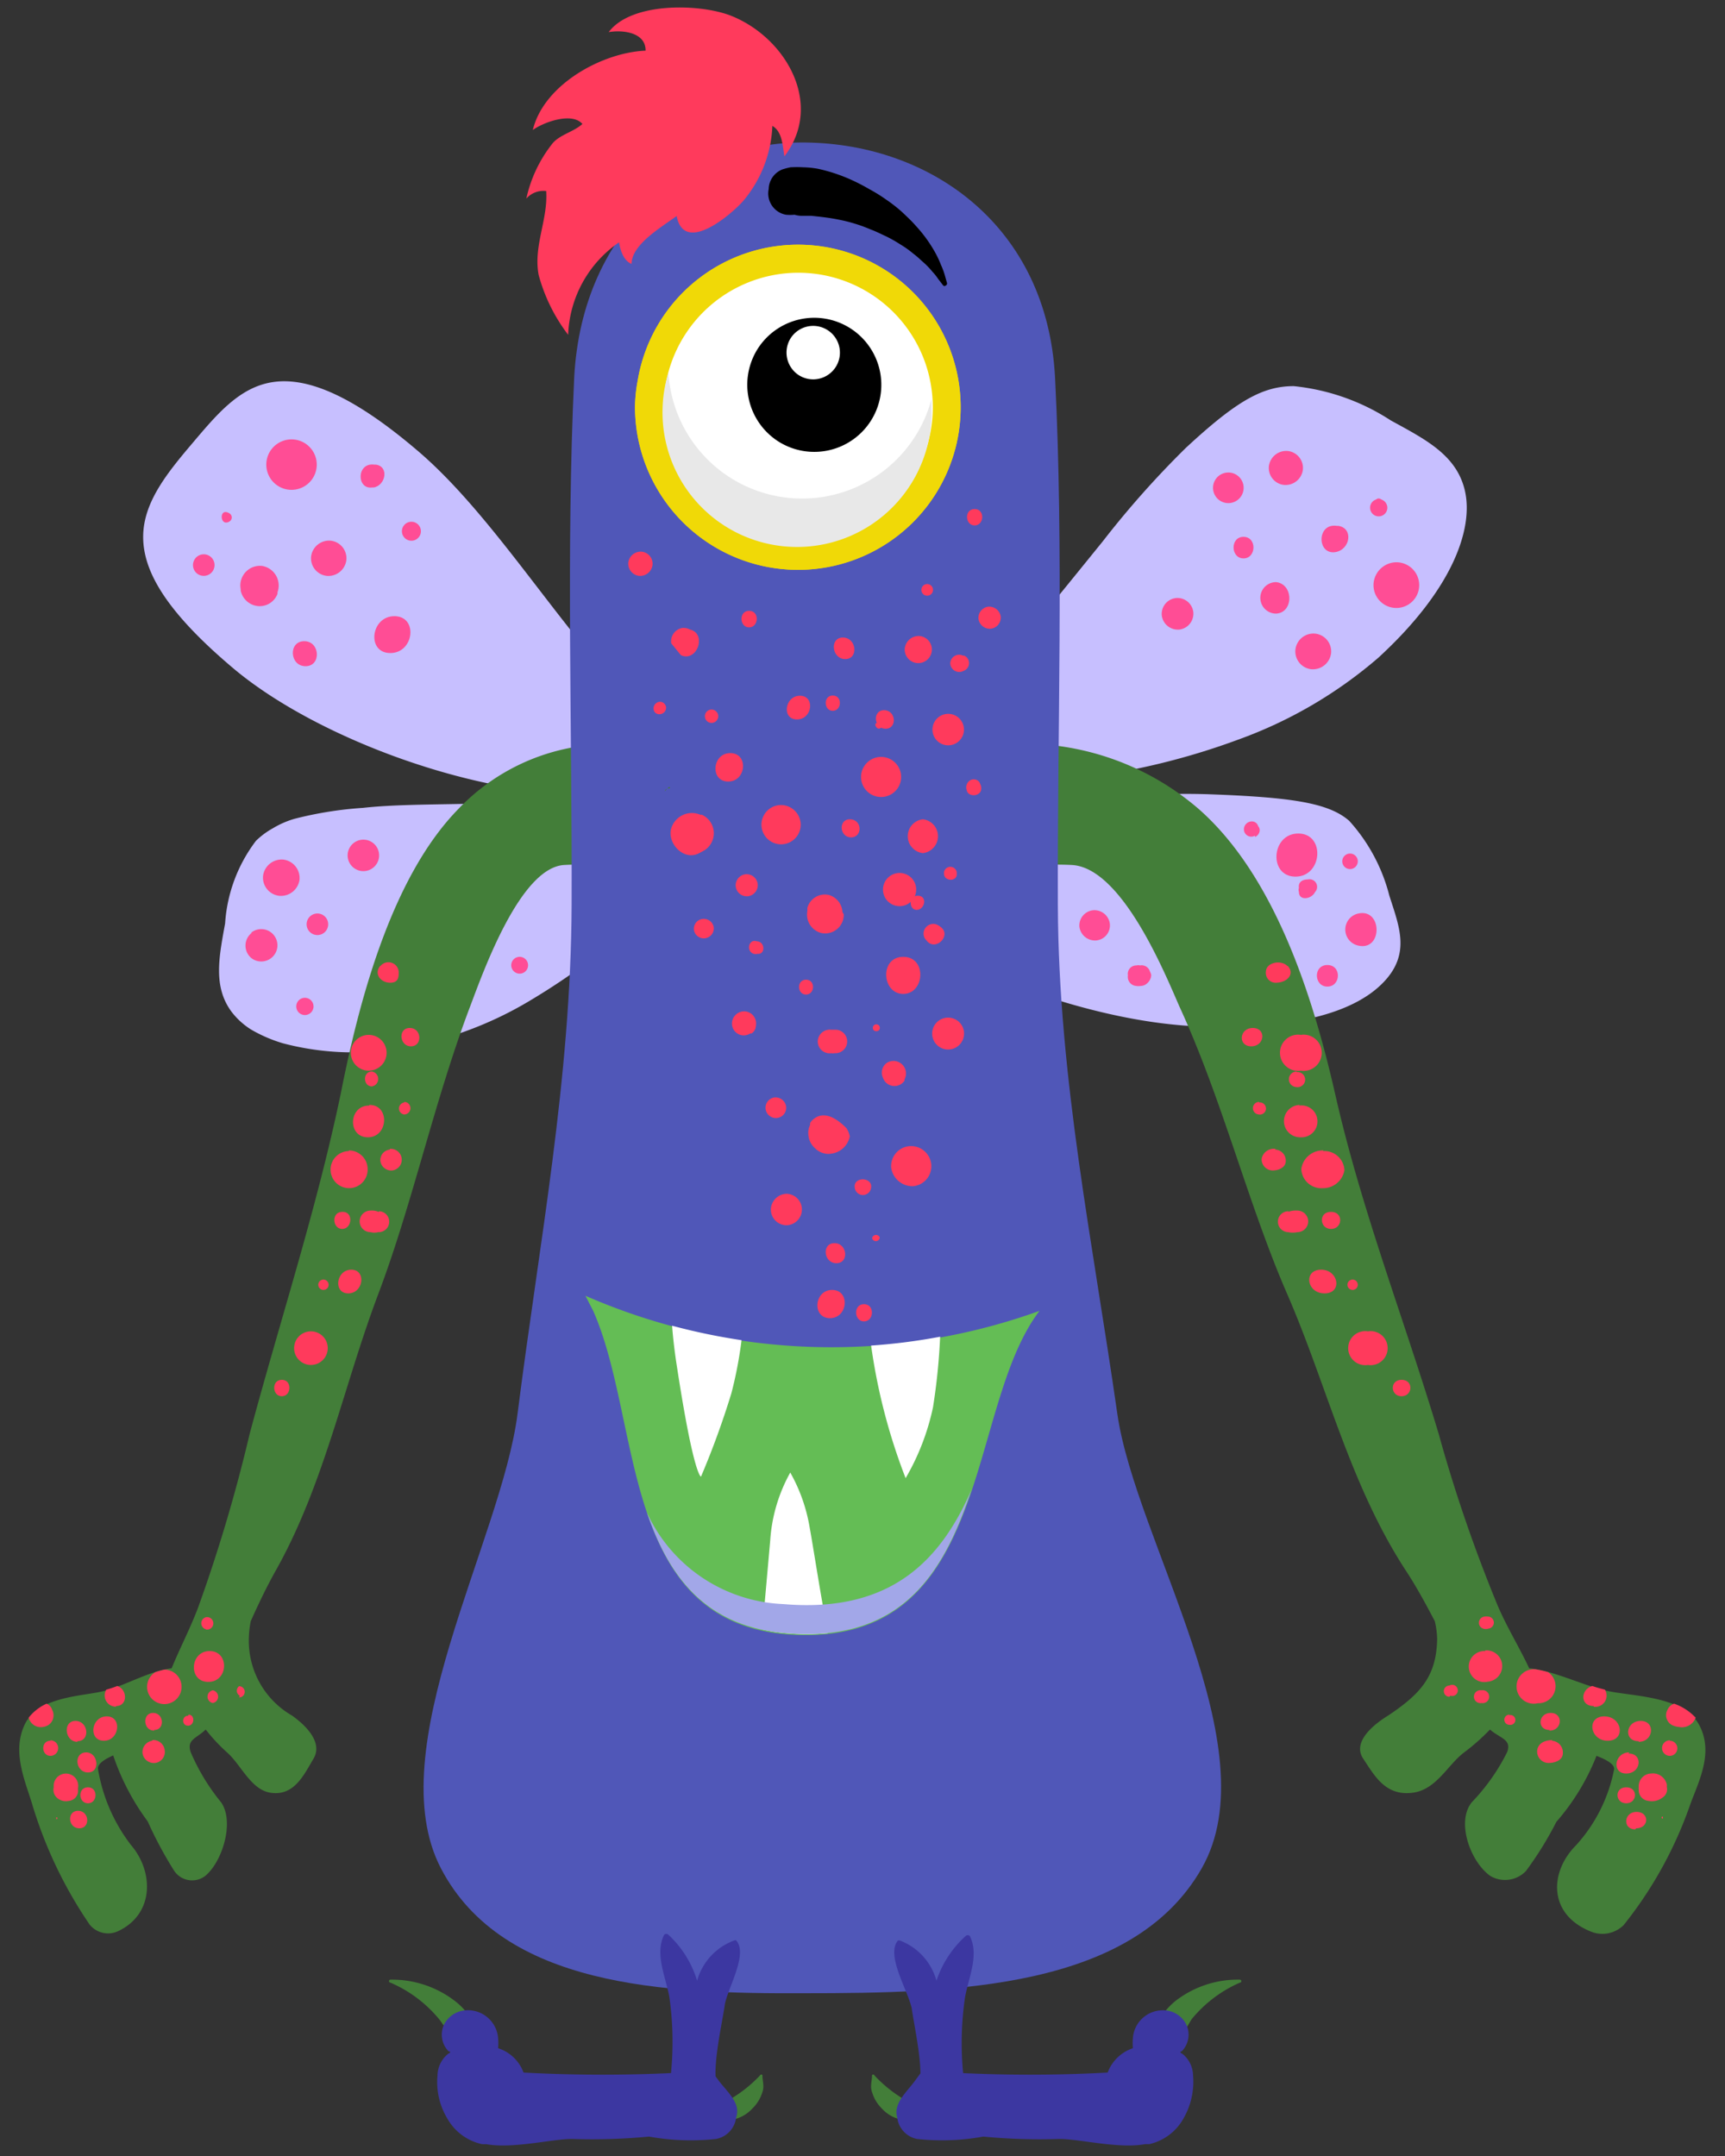 <svg xmlns="http://www.w3.org/2000/svg" width="80" height="100" viewBox="0 0 80 100">
  <rect x="0" y="0" width="80" height="100" fill="#333333" stroke="none"/>
  <defs>
    <style>
      .cls-1 {
        isolation: isolate;
      }

      .cls-2 {
        fill: #c7bfff;
      }

      .cls-3 {
        fill: #ff4d95;
      }

      .cls-4 {
        fill: #437e39;
      }

      .cls-5 {
        fill: #ff3a5c;
      }

      .cls-6 {
        fill: #5057b8;
      }

      .cls-7, .cls-8 {
        fill: #f0d907;
      }

      .cls-7 {
        mix-blend-mode: multiply;
      }

      .cls-9 {
        fill: #fff;
      }

      .cls-10 {
        fill: #e8e8e8;
      }

      .cls-11 {
        fill: #64bd55;
      }

      .cls-12 {
        fill: #a2a7e8;
      }

      .cls-13 {
        fill: #3c37a1;
      }
    </style>
  </defs>
  <g class="cls-1">
    <g id="Ñëîé_1" data-name="Ñëîé 1">
      <g>
        <g>
          <path class="cls-2" d="M19.29,20.84c3,2.52,5.7,6.72,8.43,9.92a35.71,35.71,0,0,0,3.79,3.94c.53.5,1,.82,1.33,1.09l.51.4-.63.16c-.4.08-1,.25-1.77.34a23.5,23.5,0,0,1-6.22,0c-5-.63-10.72-3-13.92-5.7s-4.18-4.56-4.17-6.11S7.7,22,8.87,20.62s2.22-2.67,3.8-2.9S16.33,18.33,19.29,20.84Z"/>
          <path class="cls-2" d="M16.84,37.47c1.36-.15,3-.15,5-.19l6-.12c2,0,3.79,0,5.09,0s2.1.12,2.1.12l-1.44,1.52c-.9.93-2.14,2.21-3.64,3.58a31.57,31.57,0,0,1-5.32,4,17.11,17.11,0,0,1-6.51,2.31,12.73,12.73,0,0,1-5-.3,6.69,6.69,0,0,1-1.48-.64,3.44,3.44,0,0,1-.9-.82c-.87-1.17-.58-2.56-.3-4.1A7.09,7.09,0,0,1,11.87,39a3.6,3.6,0,0,1,.78-.58,4.21,4.21,0,0,1,1-.44A17.36,17.36,0,0,1,16.84,37.47Z"/>
          <path class="cls-2" d="M63.93,30.5a20.61,20.61,0,0,1-6.52,3.81A32.58,32.58,0,0,1,50,36.1a36.39,36.39,0,0,1-5.93.28c-.74,0-1.34-.09-1.75-.12l-.63-.07,1.6-1.72c1-1.06,2.26-2.56,3.64-4.21s2.85-3.47,4.22-5.16A43.25,43.25,0,0,1,55,20.77c2.38-2.21,3.58-2.86,5-2.86A10.09,10.09,0,0,1,64.5,19.5c1.6.88,3.09,1.61,3.45,3.32S67.4,27.31,63.93,30.5Z"/>
          <path class="cls-2" d="M55.69,47.61C51,47.45,45.2,45.36,40.9,42.74a29.77,29.77,0,0,1-2.9-2,16.93,16.93,0,0,1-2.09-1.95q-.4-.45-.69-.81l-.43-.68-.33-.57.62.21.7.22,1,.17a20.39,20.39,0,0,0,2.49.22c1,0,2,0,3.11,0,4.44-.14,9.82-.85,13.7-.71s5.55.41,6.49,1.23a8.16,8.16,0,0,1,1.86,3.46c.45,1.42,1,2.68-.24,4S60.35,47.76,55.69,47.61Z"/>
          <g>
            <path class="cls-3" d="M13.51,20.38a1.17,1.17,0,1,0,1.18,1.16A1.17,1.17,0,0,0,13.51,20.38Z"/>
            <path class="cls-3" d="M10.62,23.8h0c-.47-.27-.43.63,0,.4a0,0,0,0,0,0,0A.22.22,0,0,0,10.62,23.8Z"/>
            <path class="cls-3" d="M9.45,25.71a.48.48,0,0,0,0,1A.48.48,0,0,0,9.45,25.71Z"/>
            <path class="cls-3" d="M12.16,26.25a.91.91,0,0,0-1,1.06.19.19,0,0,1,0,.07.91.91,0,0,0,.79.73.88.88,0,0,0,.92-.57l0-.07A.92.92,0,0,0,12.16,26.25Z"/>
            <path class="cls-3" d="M14.11,29.74c-.75,0-.68,1.16.06,1.16S14.85,29.74,14.11,29.74Z"/>
            <path class="cls-3" d="M15.35,25.08a.84.84,0,0,0-.92.72.82.82,0,0,0,.72.91.84.84,0,0,0,.91-.71A.82.82,0,0,0,15.35,25.08Z"/>
            <path class="cls-3" d="M19.08,24.2a.44.44,0,0,0,0,.88A.44.44,0,0,0,19.08,24.2Z"/>
            <path class="cls-3" d="M17.43,21.55h-.07c-.83-.11-.83,1.16-.1,1.06h.07C17.88,22.52,18.06,21.64,17.43,21.55Z"/>
            <path class="cls-3" d="M18.29,28.58c-1.1,0-1.3,1.71-.19,1.71S19.4,28.58,18.29,28.58Z"/>
          </g>
          <g>
            <path class="cls-3" d="M13.14,39.87a.87.87,0,0,0-.94.75.85.85,0,0,0,.75.93.87.87,0,0,0,.94-.74A.86.86,0,0,0,13.14,39.87Z"/>
            <path class="cls-3" d="M11.66,43.28h0a.75.75,0,0,0,0,1.16l0,0a.75.75,0,1,0,0-1.19Z"/>
            <path class="cls-3" d="M14.72,42.37a.48.48,0,0,0,0,1A.48.48,0,0,0,14.72,42.37Z"/>
            <path class="cls-3" d="M17.13,39h0a.73.73,0,1,0,0,1.35h0A.73.73,0,0,0,17.13,39Z"/>
            <path class="cls-3" d="M14.14,46.28a.4.4,0,0,0,0,.8A.4.4,0,0,0,14.14,46.28Z"/>
            <path class="cls-3" d="M24.1,44.38a.39.39,0,0,0,0,.78A.39.39,0,0,0,24.1,44.38Z"/>
          </g>
          <g>
            <path class="cls-3" d="M59.74,20.92a.81.81,0,0,0-.89.68.79.79,0,0,0,.68.89.81.81,0,0,0,.89-.68A.79.79,0,0,0,59.74,20.92Z"/>
            <path class="cls-3" d="M64.08,23.19a.18.18,0,0,0-.07-.05c-.08-.05-.23,0-.2.12s0,.08,0,.12a.1.1,0,0,0,.18,0c0-.05,0-.05,0-.08A.07.07,0,0,0,64.08,23.19Z"/>
            <path class="cls-3" d="M63.94,23.15a.4.4,0,0,0,0,.8A.4.4,0,0,0,63.94,23.15Z"/>
            <path class="cls-3" d="M62.06,24.39H62c-.94-.14-.93,1.34-.08,1.22h0C62.63,25.5,62.78,24.49,62.06,24.39Z"/>
            <path class="cls-3" d="M57.67,24.9c-.63,0-.6,1,0,1S58.3,24.9,57.67,24.9Z"/>
            <path class="cls-3" d="M59.18,27h0a.73.73,0,1,0,0,1.46h0C60,28.42,60,27.09,59.18,27Z"/>
            <path class="cls-3" d="M64.8,26.08a1.07,1.07,0,0,0-1.1,1,1.06,1.06,0,1,0,1.1-1Z"/>
            <path class="cls-3" d="M56.89,21.92a.71.71,0,0,0-.63.78.71.71,0,1,0,.63-.78Z"/>
            <path class="cls-3" d="M54.53,27.74a.74.74,0,0,0-.65.81.75.75,0,0,0,.82.65.74.74,0,0,0,.64-.82A.74.74,0,0,0,54.53,27.74Z"/>
            <path class="cls-3" d="M61,29.39a.84.84,0,0,0-.92.72.83.83,0,0,0,.73.93.85.85,0,0,0,.92-.73A.83.83,0,0,0,61,29.39Z"/>
          </g>
          <g>
            <path class="cls-3" d="M60.21,38.66c-1.26,0-1.39,2-.13,2S61.47,38.66,60.21,38.66Z"/>
            <path class="cls-3" d="M63,42.37H63a.76.76,0,0,0,0,1.49h0C64.13,44.11,64.11,42.13,63,42.37Z"/>
            <path class="cls-3" d="M61.08,41.18v0a.35.35,0,0,0-.42-.39c-.23,0-.46.1-.42.39v0a.3.3,0,0,0,0,.19h0c0,.43.59.34.75,0A.33.33,0,0,0,61.08,41.18Z"/>
            <path class="cls-3" d="M62.61,39.59a.36.36,0,0,0,0,.72A.36.36,0,0,0,62.61,39.59Z"/>
            <path class="cls-3" d="M61.56,44.76c-.67,0-.63,1,0,1S62.23,44.76,61.56,44.76Z"/>
            <path class="cls-3" d="M53.33,45.06a.4.4,0,0,0-.46-.28h0a.29.29,0,0,0-.16,0,.39.39,0,0,0-.4.46.42.42,0,0,0,.38.49.66.66,0,0,0,.21,0h0c.27,0,.49-.27.49-.51A.59.59,0,0,0,53.33,45.06Z"/>
            <path class="cls-3" d="M50.69,42.22a.71.71,0,0,0-.63.77.73.73,0,0,0,.78.63.7.7,0,0,0,.63-.78A.72.72,0,0,0,50.69,42.22Z"/>
            <path class="cls-3" d="M58.35,38.32h0l0,0h0a.3.3,0,0,0-.27-.22h0a.37.37,0,0,0-.39.34.34.34,0,0,0,.51.32c0,.06,0,.08.1,0a.35.35,0,0,0,.12-.26A.3.3,0,0,0,58.35,38.32Z"/>
          </g>
        </g>
        <g>
          <g>
            <path class="cls-4" d="M32.86,39.78a20.78,20.78,0,0,0-2.8-.89.69.69,0,0,0,0-.25.61.61,0,0,0,.38-.37,1.36,1.36,0,0,1,.65.15c.16.1.39-.08.28-.25a1.42,1.42,0,0,0-1-.65.85.85,0,0,0-.2-.22c-.18-.11-.36-.2-.53-.29.4-.08.78-.16,1.12-.25s.22-.47,0-.44c-1,.09-2,.12-3,.19h0a.73.73,0,0,0-.41-.62,15.42,15.42,0,0,0,4.08-.59.14.14,0,0,0,0-.26,9.69,9.69,0,0,0-10.18,2.49c-3.11,3.18-4.61,8.95-5.45,13.21C14.67,56.14,13,61.2,11.58,66.5a73.48,73.48,0,0,1-2.37,8c-.37,1-.86,1.92-1.25,2.88-1.13.14-2.28.89-3.35,1.1S1.72,78.76,1.14,80s0,2.54.34,3.64a20.11,20.11,0,0,0,2.68,5.63,1.1,1.1,0,0,0,1.32.3c1.69-.8,1.65-2.77.59-4a7.88,7.88,0,0,1-1.52-3.49c-.06-.24.25-.46.7-.66v0a11,11,0,0,0,1.6,3.06,18.32,18.32,0,0,0,1.22,2.28A1,1,0,0,0,9.53,87c.8-.68,1.35-2.52.72-3.41a9.6,9.6,0,0,1-1.41-2.33c-.17-.54.2-.61.6-.95l.1-.09a8.16,8.16,0,0,0,1,1.07c.64.57,1.1,1.72,2,1.86,1.09.17,1.54-.8,2-1.58s-.42-1.59-1-2a4,4,0,0,1-2-3.55,4.58,4.58,0,0,1,.09-.83c.35-.78.72-1.56,1.14-2.31,2.26-4,3.17-8.62,4.77-12.85s2.61-9,4.26-13.34c.58-1.53,2.31-6.46,4.37-6.57,1.2-.07,2.43.1,3.64.1A20.19,20.19,0,0,1,32.81,40,.11.11,0,0,0,32.86,39.78Z"/>
            <path class="cls-5" d="M14.42,63.31a.78.78,0,0,1,0-1.56A.78.78,0,0,1,14.42,63.31Zm1.87-4.42c-.7,0-.85,1.1-.14,1.1S17,58.89,16.29,58.89ZM15,59.35a.24.24,0,0,0,0,.48A.24.24,0,0,0,15,59.35Zm.87-3.14c-.51,0-.46.79,0,.79S16.4,56.21,15.9,56.21Zm1.69,0a.8.8,0,0,0-.38-.06.49.49,0,0,0,0,1,.73.73,0,0,0,.36,0A.48.48,0,0,0,17.59,56.18Zm-.45-4.93c-.95,0-1,1.47-.05,1.47S18.09,51.25,17.14,51.25Zm-.95,2.11a.86.86,0,1,0,.89.83A.87.87,0,0,0,16.19,53.36Zm1.92-.07a.49.49,0,0,0-.44.53.51.51,0,0,0,.54.44.49.49,0,0,0-.1-1Zm.65-2.18a.28.28,0,0,0,0,.55A.28.28,0,0,0,18.76,51.11ZM17.25,49.7c-.44,0-.42.69,0,.69A.35.35,0,0,0,17.25,49.7ZM17.1,48a.83.83,0,0,0,0,1.66A.83.83,0,0,0,17.1,48Zm.54-3.21c-.31.37,0,.77.42.79s.44-.26.43-.53A.48.48,0,0,0,17.64,44.81ZM19,47.68c-.55,0-.48.85.06.85S19.57,47.68,19,47.68ZM13.07,64c-.49,0-.45.76,0,.76S13.56,64,13.07,64ZM3.19,83.53a.47.47,0,0,0,.43-.5,1,1,0,0,1,0-.1.57.57,0,1,0-1.13-.14v.12a.49.49,0,0,0,.17.49A.62.62,0,0,0,3.19,83.53Zm1.63-2.79c.72,0,.86-1.13.13-1.13S4.08,80.74,4.82,80.74Zm-2.48,0c-.46,0-.43.7,0,.7A.35.35,0,0,0,2.34,80.72Zm4.72,0a.53.53,0,0,0-.45.58.53.53,0,0,0,.58.45.51.51,0,0,0,.45-.58A.53.53,0,0,0,7.06,80.71ZM2.26,80h0a.53.53,0,0,0,.22-.39.52.52,0,0,0-.06-.3h0a.45.45,0,0,0-.26-.29,2.21,2.21,0,0,0-.83.65.58.58,0,0,0,.67.43l0,0A.66.66,0,0,0,2.26,80Zm4.89.24c.51,0,.46-.79-.05-.79S6.63,80.27,7.15,80.27Zm-3.56.52c.61,0,.51-.94-.09-.94S3,80.79,3.59,80.79Zm1.79-1.63c.56,0,.53-.78.06-.93a5.08,5.08,0,0,1-.51.17A.52.52,0,0,0,5.38,79.16ZM2.61,84.3a0,0,0,0,0,0,.08h0c.07,0,.07-.1,0-.09Zm7.11-7.72c-.92,0-1,1.43-.06,1.43S10.65,76.58,9.72,76.58Zm-1,3c-.29,0-.31.46,0,.46S9.05,79.53,8.75,79.53Zm.83-4a.29.29,0,1,0,0-.57h0a.29.29,0,0,0,0,.56Zm1.54,3.15a.26.26,0,0,0,0-.52A.26.26,0,0,0,11.12,78.65ZM3.68,84.8c.52,0,.47-.81-.06-.81S3.15,84.8,3.68,84.8ZM4,81.28c-.6,0-.51.93.08.93S4.55,81.28,4,81.28ZM9.87,78.4a.3.3,0,0,0,0,.59A.3.3,0,0,0,9.87,78.4ZM4.08,82.9c-.49,0-.45.74,0,.74S4.56,82.9,4.08,82.9Zm3.55-5.46a3.45,3.45,0,0,0-.43.12.8.8,0,1,0,.43-.12Z"/>
          </g>
          <g>
            <path class="cls-4" d="M42.08,39.78a26.45,26.45,0,0,1,3.23-.89.69.69,0,0,1,0-.25.66.66,0,0,1-.44-.37,1.75,1.75,0,0,0-.75.15c-.18.1-.45-.08-.33-.25A1.71,1.71,0,0,1,45,37.52a.69.69,0,0,1,.23-.22c.21-.11.41-.2.61-.29-.46-.08-.9-.16-1.3-.25s-.25-.47,0-.44c1.13.09,2.32.12,3.5.19h0a.74.74,0,0,1,.48-.62,20.64,20.64,0,0,1-4.74-.59.13.13,0,0,1,0-.26A12.47,12.47,0,0,1,55.6,37.53c3.61,3.18,5.35,8.95,6.32,13.21,1.22,5.4,3.21,10.46,4.8,15.76a69.29,69.29,0,0,0,2.75,8c.43,1,1,1.92,1.45,2.88,1.31.14,2.64.89,3.89,1.1s3.34.28,4,1.54,0,2.54-.41,3.64a18.86,18.86,0,0,1-3.1,5.63,1.4,1.4,0,0,1-1.52.3c-2-.8-1.92-2.77-.69-4a7.3,7.3,0,0,0,1.76-3.49c.07-.24-.29-.46-.81-.66v0a10.47,10.47,0,0,1-1.86,3.06,16.06,16.06,0,0,1-1.41,2.28A1.34,1.34,0,0,1,69.1,87c-.93-.68-1.57-2.52-.84-3.41a9.39,9.39,0,0,0,1.64-2.33c.19-.54-.23-.61-.69-.95l-.11-.09a9.78,9.78,0,0,1-1.21,1.07c-.75.57-1.28,1.72-2.37,1.86-1.27.17-1.78-.8-2.3-1.58s.49-1.59,1.16-2c1.49-1,2.24-1.81,2.27-3.55a3.85,3.85,0,0,0-.11-.83c-.41-.78-.83-1.56-1.32-2.31-2.62-4-3.68-8.62-5.52-12.85s-3-9-5-13.34c-.67-1.53-2.67-6.46-5-6.57-1.4-.07-2.83.1-4.23.1A27,27,0,0,0,42.13,40C42,40,42,39.82,42.08,39.78Z"/>
            <path class="cls-5" d="M63.44,63.31a.79.79,0,1,0,0-1.56A.79.79,0,1,0,63.44,63.31Zm-2.17-4.42c.81,0,1,1.1.16,1.1S60.44,58.89,61.27,58.89Zm1.46.46a.24.24,0,1,1,0,.48A.24.24,0,1,1,62.73,59.35Zm-1-3.14c.59,0,.54.79,0,.79S61.14,56.21,61.72,56.21Zm-2,0a1.07,1.07,0,0,1,.44-.06.49.49,0,0,1,0,1,1.05,1.05,0,0,1-.43,0A.46.46,0,0,1,59.76,56.18Zm.52-4.93a.74.74,0,1,1,.06,1.47A.74.74,0,1,1,60.28,51.25Zm1.1,2.11a.93.93,0,0,1,1,.89,1,1,0,0,1-1,.83.93.93,0,0,1-1-.89A1,1,0,0,1,61.38,53.36Zm-2.22-.07a.51.51,0,0,1,.5.53c0,.29-.31.44-.62.44a.52.52,0,0,1-.5-.54A.57.57,0,0,1,59.16,53.29Zm-.75-2.18a.28.28,0,1,1,0,.55A.28.28,0,1,1,58.41,51.11Zm1.74-1.41a.35.35,0,1,1,0,.69A.35.35,0,1,1,60.15,49.7ZM60.33,48a.84.84,0,1,1,0,1.66A.84.84,0,1,1,60.33,48Zm-.62-3.21c.36.37,0,.77-.49.79a.46.46,0,0,1-.51-.53C58.73,44.64,59.41,44.5,59.71,44.81ZM58.1,47.68c.64,0,.56.85-.07.85S57.47,47.68,58.1,47.68ZM65,64c.57,0,.52.76,0,.76S64.44,64,65,64ZM76.45,83.53A.5.5,0,0,1,76,83a.26.26,0,0,1,0-.1.59.59,0,0,1,.57-.64.66.66,0,0,1,.73.5.48.48,0,0,1,0,.12.45.45,0,0,1-.19.49A.81.81,0,0,1,76.45,83.53Zm-1.89-2.79c-.83,0-1-1.13-.16-1.13S75.41,80.74,74.56,80.74Zm2.88,0a.35.35,0,1,1,0,.7A.35.35,0,1,1,77.44,80.72Zm-5.48,0a.54.54,0,0,1,.52.58c0,.31-.34.45-.67.45a.53.53,0,0,1-.52-.58C71.33,80.86,71.63,80.71,72,80.71ZM77.52,80h0a.53.53,0,0,1-.25-.39.52.52,0,0,1,.06-.3h0a.52.52,0,0,1,.31-.29,2.51,2.51,0,0,1,1,.65.68.68,0,0,1-.78.43l0,0A.88.88,0,0,1,77.52,80Zm-5.66.24c-.59,0-.53-.79.06-.79S72.46,80.27,71.86,80.27Zm4.13.52c-.71,0-.6-.94.1-.94S76.69,80.79,76,80.79Zm-2.08-1.63c-.65,0-.61-.78-.06-.93.19.07.39.12.58.17A.52.52,0,0,1,73.91,79.16Zm3.21,5.14a0,0,0,0,1,0,.08h0c-.08,0-.08-.1,0-.09Zm-8.24-7.72A.72.72,0,1,1,69,78,.72.72,0,1,1,68.88,76.58Zm1.12,3A.23.23,0,1,1,70,80,.23.23,0,1,1,70,79.53Zm-1-4c-.55.09-.55-.65,0-.57h0a.28.28,0,0,1,0,.56Zm-1.78,3.15a.26.26,0,1,1,0-.52A.26.26,0,1,1,67.26,78.65Zm8.62,6.15c-.6,0-.54-.81.06-.81S76.49,84.8,75.88,84.8Zm-.32-3.52c.7,0,.59.93-.1.93S74.87,81.28,75.56,81.28ZM68.71,78.4a.3.3,0,1,1,0,.59A.3.3,0,1,1,68.71,78.4Zm6.71,4.5c.56,0,.52.74,0,.74S74.86,82.9,75.42,82.9ZM71.3,77.44a4.05,4.05,0,0,1,.5.12A.79.79,0,0,1,71.32,79,.8.8,0,1,1,71.3,77.44Z"/>
          </g>
          <path class="cls-6" d="M51.82,65.59C50.69,57.68,49.09,50,49.06,42s.28-16.46-.13-24.48c-.36-7-5.72-10.84-11.57-10.91C32,6.53,27,10.54,26.63,17.5c-.38,8-.09,16.41-.12,24.48S25,57.68,24,65.59c-.76,5.88-6.42,15.57-3.55,21.07s10.37,5.82,16.83,5.79c7.07,0,15.26-.2,18.45-5.79S52.67,71.47,51.82,65.59Z"/>
          <g>
            <path class="cls-7" d="M37,26.43a7.56,7.56,0,0,1-7.55-7.55,6.76,6.76,0,0,1,.12-1.2A7.54,7.54,0,1,1,37,26.43Z"/>
            <path class="cls-8" d="M37,26.43a7.56,7.56,0,0,1-7.55-7.55,6.76,6.76,0,0,1,.12-1.2A7.54,7.54,0,1,1,37,26.43Z"/>
            <g>
              <g>
                <path class="cls-9" d="M30.78,18.88A6.24,6.24,0,1,0,37,12.65,6.25,6.25,0,0,0,30.78,18.88Z"/>
                <path class="cls-10" d="M31,17.29a6.21,6.21,0,0,0,12.2,1.22c0,.12,0,.24,0,.37a6.24,6.24,0,1,1-12.47,0A6,6,0,0,1,31,17.29Z"/>
              </g>
              <g>
                <path d="M36.12,20.49a3.11,3.11,0,1,0-1-4.28A3.12,3.12,0,0,0,36.12,20.49Z"/>
                <path class="cls-9" d="M37.06,17.41a1.24,1.24,0,1,0-.4-1.71A1.25,1.25,0,0,0,37.06,17.41Z"/>
              </g>
            </g>
          </g>
          <path class="cls-11" d="M27.15,60.1a28.45,28.45,0,0,0,21.06.7c-3.51,4.59-2.09,15.78-11.76,15-7.71-.66-6.66-9.85-8.94-15Z"/>
          <g>
            <path class="cls-9" d="M37.55,70.85a7.79,7.79,0,0,0-.9-2.55,7.47,7.47,0,0,0-.93,3.15c-.12,1.38-.27,3-.36,4.13a7.11,7.11,0,0,0,1.09.17,10.4,10.4,0,0,0,1.94,0C38,73.64,37.71,71.72,37.55,70.85Z"/>
            <path class="cls-9" d="M42,68.56a11.07,11.07,0,0,0,1.27-3.29A28.71,28.71,0,0,0,43.6,62a26.93,26.93,0,0,1-3.2.41A27.38,27.38,0,0,0,42,68.56Z"/>
            <path class="cls-9" d="M34.39,62.16a28.81,28.81,0,0,1-3.22-.67q.07.94.24,2c.77,5,1.1,5,1.1,5a39.23,39.23,0,0,0,1.41-3.87A19.08,19.08,0,0,0,34.39,62.16Z"/>
          </g>
          <path class="cls-12" d="M36.32,74.4A7.28,7.28,0,0,1,30,70.15c1,2.92,2.67,5.28,6.43,5.6,5.43.46,7.36-2.85,8.63-6.67C43.64,72.36,41.32,74.83,36.32,74.4Z"/>
          <g>
            <path class="cls-4" d="M21.11,92.82a4.78,4.78,0,0,0-3-1,.07.07,0,0,0,0,.14,6,6,0,0,1,2.26,1.7c.5.64.78,1.42,1.33,2a.37.37,0,0,0,.62-.19A3.15,3.15,0,0,0,21.11,92.82Z"/>
            <path class="cls-4" d="M35.36,96.27c0-.06-.09-.07-.12,0a6.27,6.27,0,0,1-1.92,1.38.38.38,0,0,0,.12.68,1.67,1.67,0,0,0,1.45-.53,1.78,1.78,0,0,0,.46-.74C35.46,96.77,35.36,96.54,35.36,96.27Z"/>
            <g>
              <path class="cls-13" d="M34.14,90a.08.08,0,0,0-.08,0,2.78,2.78,0,0,0-1.73,1.87A4.81,4.81,0,0,0,31,89.74a.14.14,0,0,0-.2,0c-.44.9.07,1.94.24,2.87a14.71,14.71,0,0,1,0,4.19l-.25.09c-1.1.44.06,1.66,1.15,1.17A.08.08,0,0,1,32,98s.08,0,.17,0c.95.26,1.64-.41,1.19-1s.08-2.88.24-3.92C33.67,92.33,34.73,90.66,34.14,90Z"/>
              <path class="cls-13" d="M33.35,96.53l-.22-.3a1,1,0,0,0-1.53-.1,68.76,68.76,0,0,1-7.32,0A1.86,1.86,0,0,0,23.1,95a2.43,2.43,0,0,0,0-.47,1.4,1.4,0,0,0-1.73-1.25,1.21,1.21,0,0,0-.77.61,1.1,1.1,0,0,0,.21,1.26l.06,0,0,.06-.1.06a1.32,1.32,0,0,0-.48,1,3.27,3.27,0,0,0,.46,2,2.44,2.44,0,0,0,1.6,1.18,1.08,1.08,0,0,0,.19,0c1.24.23,3.11-.25,4-.24a28,28,0,0,0,3.56-.11,10.92,10.92,0,0,0,3.11.11,1.15,1.15,0,0,0,.93-1C34.36,97.57,33.79,97.09,33.35,96.53Z"/>
            </g>
          </g>
          <g>
            <path class="cls-4" d="M54.5,92.82a4.72,4.72,0,0,1,3-1,.07.07,0,0,1,0,.14,6,6,0,0,0-2.24,1.7,22.34,22.34,0,0,1-1.31,2,.37.37,0,0,1-.61-.19A3.19,3.19,0,0,1,54.5,92.82Z"/>
            <path class="cls-4" d="M40.44,96.27c0-.06.09-.07.12,0a6.26,6.26,0,0,0,1.89,1.38.38.38,0,0,1-.11.68,1.65,1.65,0,0,1-1.44-.53,1.76,1.76,0,0,1-.45-.74C40.34,96.77,40.44,96.54,40.44,96.27Z"/>
            <g>
              <path class="cls-13" d="M41.65,90s0,0,.07,0a2.78,2.78,0,0,1,1.71,1.87,4.85,4.85,0,0,1,1.35-2.07.14.14,0,0,1,.2,0c.44.9-.07,1.94-.23,2.87a14.71,14.71,0,0,0,0,4.19,1.84,1.84,0,0,1,.25.09c1.08.44-.06,1.66-1.14,1.17,0,0,0,0,0-.06s-.08,0-.17,0c-.94.26-1.63-.41-1.18-1s-.08-2.88-.23-3.92C42.11,92.33,41.06,90.66,41.65,90Z"/>
              <path class="cls-13" d="M42.42,96.53l.22-.3a1,1,0,0,1,1.51-.1,66.88,66.88,0,0,0,7.22,0A1.89,1.89,0,0,1,52.54,95a2.43,2.43,0,0,1,0-.47,1.39,1.39,0,0,1,1.71-1.25,1.19,1.19,0,0,1,.76.61,1.1,1.1,0,0,1-.21,1.26l-.05,0a.21.21,0,0,0,0,.06l.1.06a1.32,1.32,0,0,1,.48,1,3.4,3.4,0,0,1-.45,2,2.43,2.43,0,0,1-1.58,1.18l-.19,0c-1.23.23-3.08-.25-4-.24a27.26,27.26,0,0,1-3.51-.11,10.63,10.63,0,0,1-3.07.11,1.15,1.15,0,0,1-.92-1C41.43,97.57,42,97.09,42.42,96.53Z"/>
            </g>
          </g>
          <path class="cls-4" d="M31,36.52c-.06.09-.14.06-.17.19s0,0,0,0l.13-.16C31.11,36.62,31.09,36.45,31,36.52Z"/>
          <path class="cls-5" d="M33,32.91a.31.31,0,0,0,0,.62A.31.31,0,0,0,33,32.91Z"/>
          <path class="cls-5" d="M38.62,32.26c-.45,0-.42.71,0,.71S39.08,32.26,38.62,32.26Z"/>
          <path class="cls-5" d="M40.79,35.11a.93.93,0,1,0,1,.86A.93.93,0,0,0,40.79,35.11Z"/>
          <path class="cls-5" d="M36.17,37.34a.91.91,0,1,0,.11,1.82.91.91,0,0,0,.85-1A.92.92,0,0,0,36.17,37.34Z"/>
          <path class="cls-5" d="M39.07,42.31a.87.87,0,0,0-.63-.8.84.84,0,0,0-1,.61.77.77,0,0,1,0,.15.88.88,0,0,0,.63,1,.86.86,0,0,0,1.06-.86A.59.59,0,0,0,39.07,42.31Z"/>
          <path class="cls-5" d="M39.41,38c-.54,0-.48.84.06.84S40,38,39.41,38Z"/>
          <path class="cls-5" d="M37.1,32.27c-.71,0-.86,1.1-.14,1.1S37.81,32.27,37.1,32.27Z"/>
          <path class="cls-5" d="M42.8,38a.79.79,0,0,0,0,1.57A.79.79,0,0,0,42.8,38Z"/>
          <path class="cls-5" d="M41.72,40.49a.77.77,0,0,0,0,1.54A.77.77,0,0,0,41.72,40.49Z"/>
          <path class="cls-5" d="M41.89,44.38c-1.11,0-1,1.72,0,1.72S43,44.38,41.89,44.38Z"/>
          <path class="cls-5" d="M41.77,45.14l0,0-.08,0a.21.21,0,0,0,0,.38l0,0a.23.23,0,0,0,.29-.21s0-.09,0-.13S41.85,45,41.77,45.14Z"/>
          <path class="cls-5" d="M35.1,43.66h0c-.37-.13-.52.45-.15.58a.42.42,0,0,0,.19,0C35.5,44.28,35.49,43.67,35.1,43.66Z"/>
          <g>
            <path class="cls-5" d="M34.61,47.22h0Z"/>
            <path class="cls-5" d="M34.62,47.23h0c.21,0,0,1,.33.62a.38.38,0,0,0,.1-.27A.37.37,0,0,0,34.62,47.23Z"/>
          </g>
          <path class="cls-5" d="M38.75,47.76l-.21,0a.56.56,0,0,0-.61.47v0a.55.55,0,0,0,.62.62.33.33,0,0,0,.14,0h.05A.52.52,0,0,0,38.75,47.76Z"/>
          <path class="cls-5" d="M39.25,52.32c-.57-.57-1.15-.81-1.61-.33h0a.12.12,0,0,0,0,0,.86.86,0,0,0-.07.1v0l0,.09v0a.82.82,0,0,0-.08.46.92.92,0,0,0,.3.61.9.9,0,0,0,.5.26.7.7,0,0,0,.25,0h0a1,1,0,0,0,.87-.8A1,1,0,0,0,39.25,52.32Z"/>
          <path class="cls-5" d="M34.57,46.91a.57.57,0,0,0-.62.49.55.55,0,0,0,.48.62.58.58,0,0,0,.63-.48A.56.56,0,0,0,34.57,46.91Z"/>
          <path class="cls-5" d="M37.38,45.44c-.44,0-.42.69,0,.69S37.83,45.44,37.38,45.44Z"/>
          <path class="cls-5" d="M40.65,33.74s0,0,0,0a.14.14,0,0,0,.22,0l0,0C41.12,33.44,40.4,33.42,40.65,33.74Z"/>
          <path class="cls-5" d="M44,33.11a.73.73,0,0,0-.05,1.46A.73.73,0,1,0,44,33.11Z"/>
          <path class="cls-5" d="M41,32.94c-.55,0-.48.86.07.86S41.56,32.94,41,32.94Z"/>
          <path class="cls-5" d="M42.65,29.5a.65.65,0,0,0-.69.57.63.63,0,1,0,.69-.57Z"/>
          <path class="cls-5" d="M39.09,29.57c-.63,0-.52,1,.11,1S39.73,29.57,39.09,29.57Z"/>
          <path class="cls-5" d="M34.74,28.33c-.49,0-.45.77,0,.77S35.24,28.33,34.74,28.33Z"/>
          <path class="cls-5" d="M33.87,34.93c-.85,0-.95,1.32-.1,1.32S34.72,34.93,33.87,34.93Z"/>
          <path class="cls-5" d="M32.55,37.79l-.07,0a1,1,0,0,0-1.37.71c-.12.66.61,1.43,1.3,1.08l.26-.14A.94.94,0,0,0,32.55,37.79Z"/>
          <path class="cls-5" d="M34.57,40.55a.52.52,0,0,0-.45.57.52.52,0,0,0,.57.45.52.52,0,0,0,.45-.57A.52.52,0,0,0,34.57,40.55Z"/>
          <path class="cls-5" d="M32.6,42.62a.46.46,0,0,0-.42.5A.46.46,0,0,0,33.1,43,.47.47,0,0,0,32.6,42.62Z"/>
          <path class="cls-5" d="M41.11,49.31l0,0a.56.56,0,0,0-.16.68s0,0,0,0a.56.56,0,0,0,1,.13l0-.06A.58.58,0,0,0,41.11,49.31Z"/>
          <path class="cls-5" d="M40.64,47.51c-.2,0-.23.32,0,.32S40.85,47.51,40.64,47.51Z"/>
          <path class="cls-5" d="M42.63,41.55h0c-.52-.08-.51.71-.07.65h0C42.89,42.14,43,41.61,42.63,41.55Z"/>
          <path class="cls-5" d="M43.63,43a.82.82,0,0,0-.17-.11.45.45,0,0,0-.61.54.42.42,0,0,0,.11.18C43.37,44.17,44.15,43.39,43.63,43Z"/>
          <path class="cls-5" d="M44.37,40.45a.3.3,0,0,0-.59,0v.07c0,.38.63.38.59,0Z"/>
          <path class="cls-5" d="M45.46,36.37a.33.33,0,0,0-.07-.13h0a.33.33,0,0,0-.46,0,.39.39,0,0,0-.1.4c.06.34.61.31.67,0A.41.41,0,0,0,45.46,36.37Z"/>
          <path class="cls-5" d="M44,47.2a.74.74,0,1,0,.71.76A.74.74,0,0,0,44,47.2Z"/>
          <path class="cls-5" d="M42.19,53.16a.93.93,0,0,0-.86,1,1,1,0,0,0,1,.86.93.93,0,0,0,.86-1A.94.94,0,0,0,42.19,53.16Z"/>
          <path class="cls-5" d="M43,27.09a.27.27,0,0,0,0,.54A.27.27,0,0,0,43,27.09Z"/>
          <path class="cls-5" d="M44.72,30.41l-.06,0a.41.41,0,0,0-.59.38.42.42,0,0,0,.63.32l0,0A.38.38,0,0,0,44.72,30.41Z"/>
          <path class="cls-5" d="M45.83,28.14a.52.52,0,0,0-.45.57.53.53,0,0,0,.58.45.52.52,0,0,0,.45-.57A.54.54,0,0,0,45.83,28.14Z"/>
          <path class="cls-5" d="M32,29.2h0a.59.59,0,0,0-.38-.07.63.63,0,0,0-.49.71l.45.55C32.33,30.73,32.8,29.39,32,29.2Z"/>
          <path class="cls-5" d="M30.6,32.55h0a.31.31,0,0,0-.29.3v0c0,.38.54.36.58,0,0,0,0,0,0-.06A.29.29,0,0,0,30.6,32.55Z"/>
          <path class="cls-5" d="M29.77,25.59a.58.58,0,0,0-.63.49.57.57,0,0,0,.49.63.58.58,0,0,0,.63-.49A.56.56,0,0,0,29.77,25.59Z"/>
          <path class="cls-5" d="M45.2,23.61c-.49,0-.45.76,0,.76S45.69,23.61,45.2,23.61Z"/>
          <path class="cls-5" d="M39.66,55.17v0a.38.38,0,0,0,.72,0v0C40.58,54.56,39.46,54.53,39.66,55.17Z"/>
          <path class="cls-5" d="M35.93,50.9a.48.48,0,1,0,.53.43A.5.5,0,0,0,35.93,50.9Z"/>
          <path class="cls-5" d="M36.51,55.37a.75.75,0,0,0-.76.71.73.73,0,0,0,.71.75.73.73,0,0,0,0-1.46Z"/>
          <path class="cls-5" d="M38.7,57.66c-.6,0-.51.93.09.93S39.3,57.66,38.7,57.66Z"/>
          <path class="cls-5" d="M40.48,57.35l0,0a.11.11,0,0,0,0,.15l0,0a.18.18,0,0,0,.32-.11A.19.19,0,0,0,40.48,57.35Z"/>
          <path class="cls-5" d="M38.59,59.83c-.84,0-.94,1.31-.1,1.31S39.44,59.83,38.59,59.83Z"/>
          <path class="cls-5" d="M40.07,60.49c-.51,0-.47.8,0,.8S40.58,60.49,40.07,60.49Z"/>
          <path class="cls-5" d="M34,.77c-1.42-.61-4.71-.71-5.77.72.63-.11,1.72,0,1.71.86-2,.08-4.72,1.56-5.23,3.68.51-.37,1.82-.84,2.3-.28-.4.36-1,.48-1.36.87a6.24,6.24,0,0,0-1.24,2.59,1.06,1.06,0,0,1,.92-.35c.09,1.32-.6,2.54-.35,3.89a8,8,0,0,0,1.37,2.78,5.43,5.43,0,0,1,2.36-4.29c.06.39.22.86.58,1,0-.91,1.43-1.73,2.09-2.22.35,1.81,2.54-.08,3.08-.69a5.75,5.75,0,0,0,1.36-3.49c.47.27.47.93.56,1.41C38.2,4.86,36.49,1.82,34,.77Z"/>
          <path d="M36.28,7.86a3.17,3.17,0,0,1,.38-.1,5.09,5.09,0,0,1,.6,0,4.24,4.24,0,0,1,.68.07,7.71,7.71,0,0,1,1.56.52,8.89,8.89,0,0,1,.81.42,7.34,7.34,0,0,1,.79.49,6.8,6.8,0,0,1,.73.57c.22.21.44.41.63.63a6.41,6.41,0,0,1,.92,1.27,4.44,4.44,0,0,1,.26.56,3.3,3.3,0,0,1,.17.45l.11.39a.11.11,0,0,1-.07.12.08.08,0,0,1-.1,0h0l-.24-.31a2.34,2.34,0,0,0-.27-.34,3.68,3.68,0,0,0-.39-.41c-.16-.14-.31-.29-.5-.43a4.43,4.43,0,0,0-.59-.42,6.15,6.15,0,0,0-.67-.38c-.24-.11-.47-.23-.72-.32a6.55,6.55,0,0,0-.74-.27,6.88,6.88,0,0,0-.72-.18c-.48-.1-.92-.14-1.28-.18-.18,0-.34,0-.48,0a1.25,1.25,0,0,1-.3-.05,2.25,2.25,0,0,1-.4,0h0a1,1,0,0,1-.8-1.19A1,1,0,0,1,36.28,7.86Z"/>
        </g>
      </g>
    </g>
  </g>
</svg>

